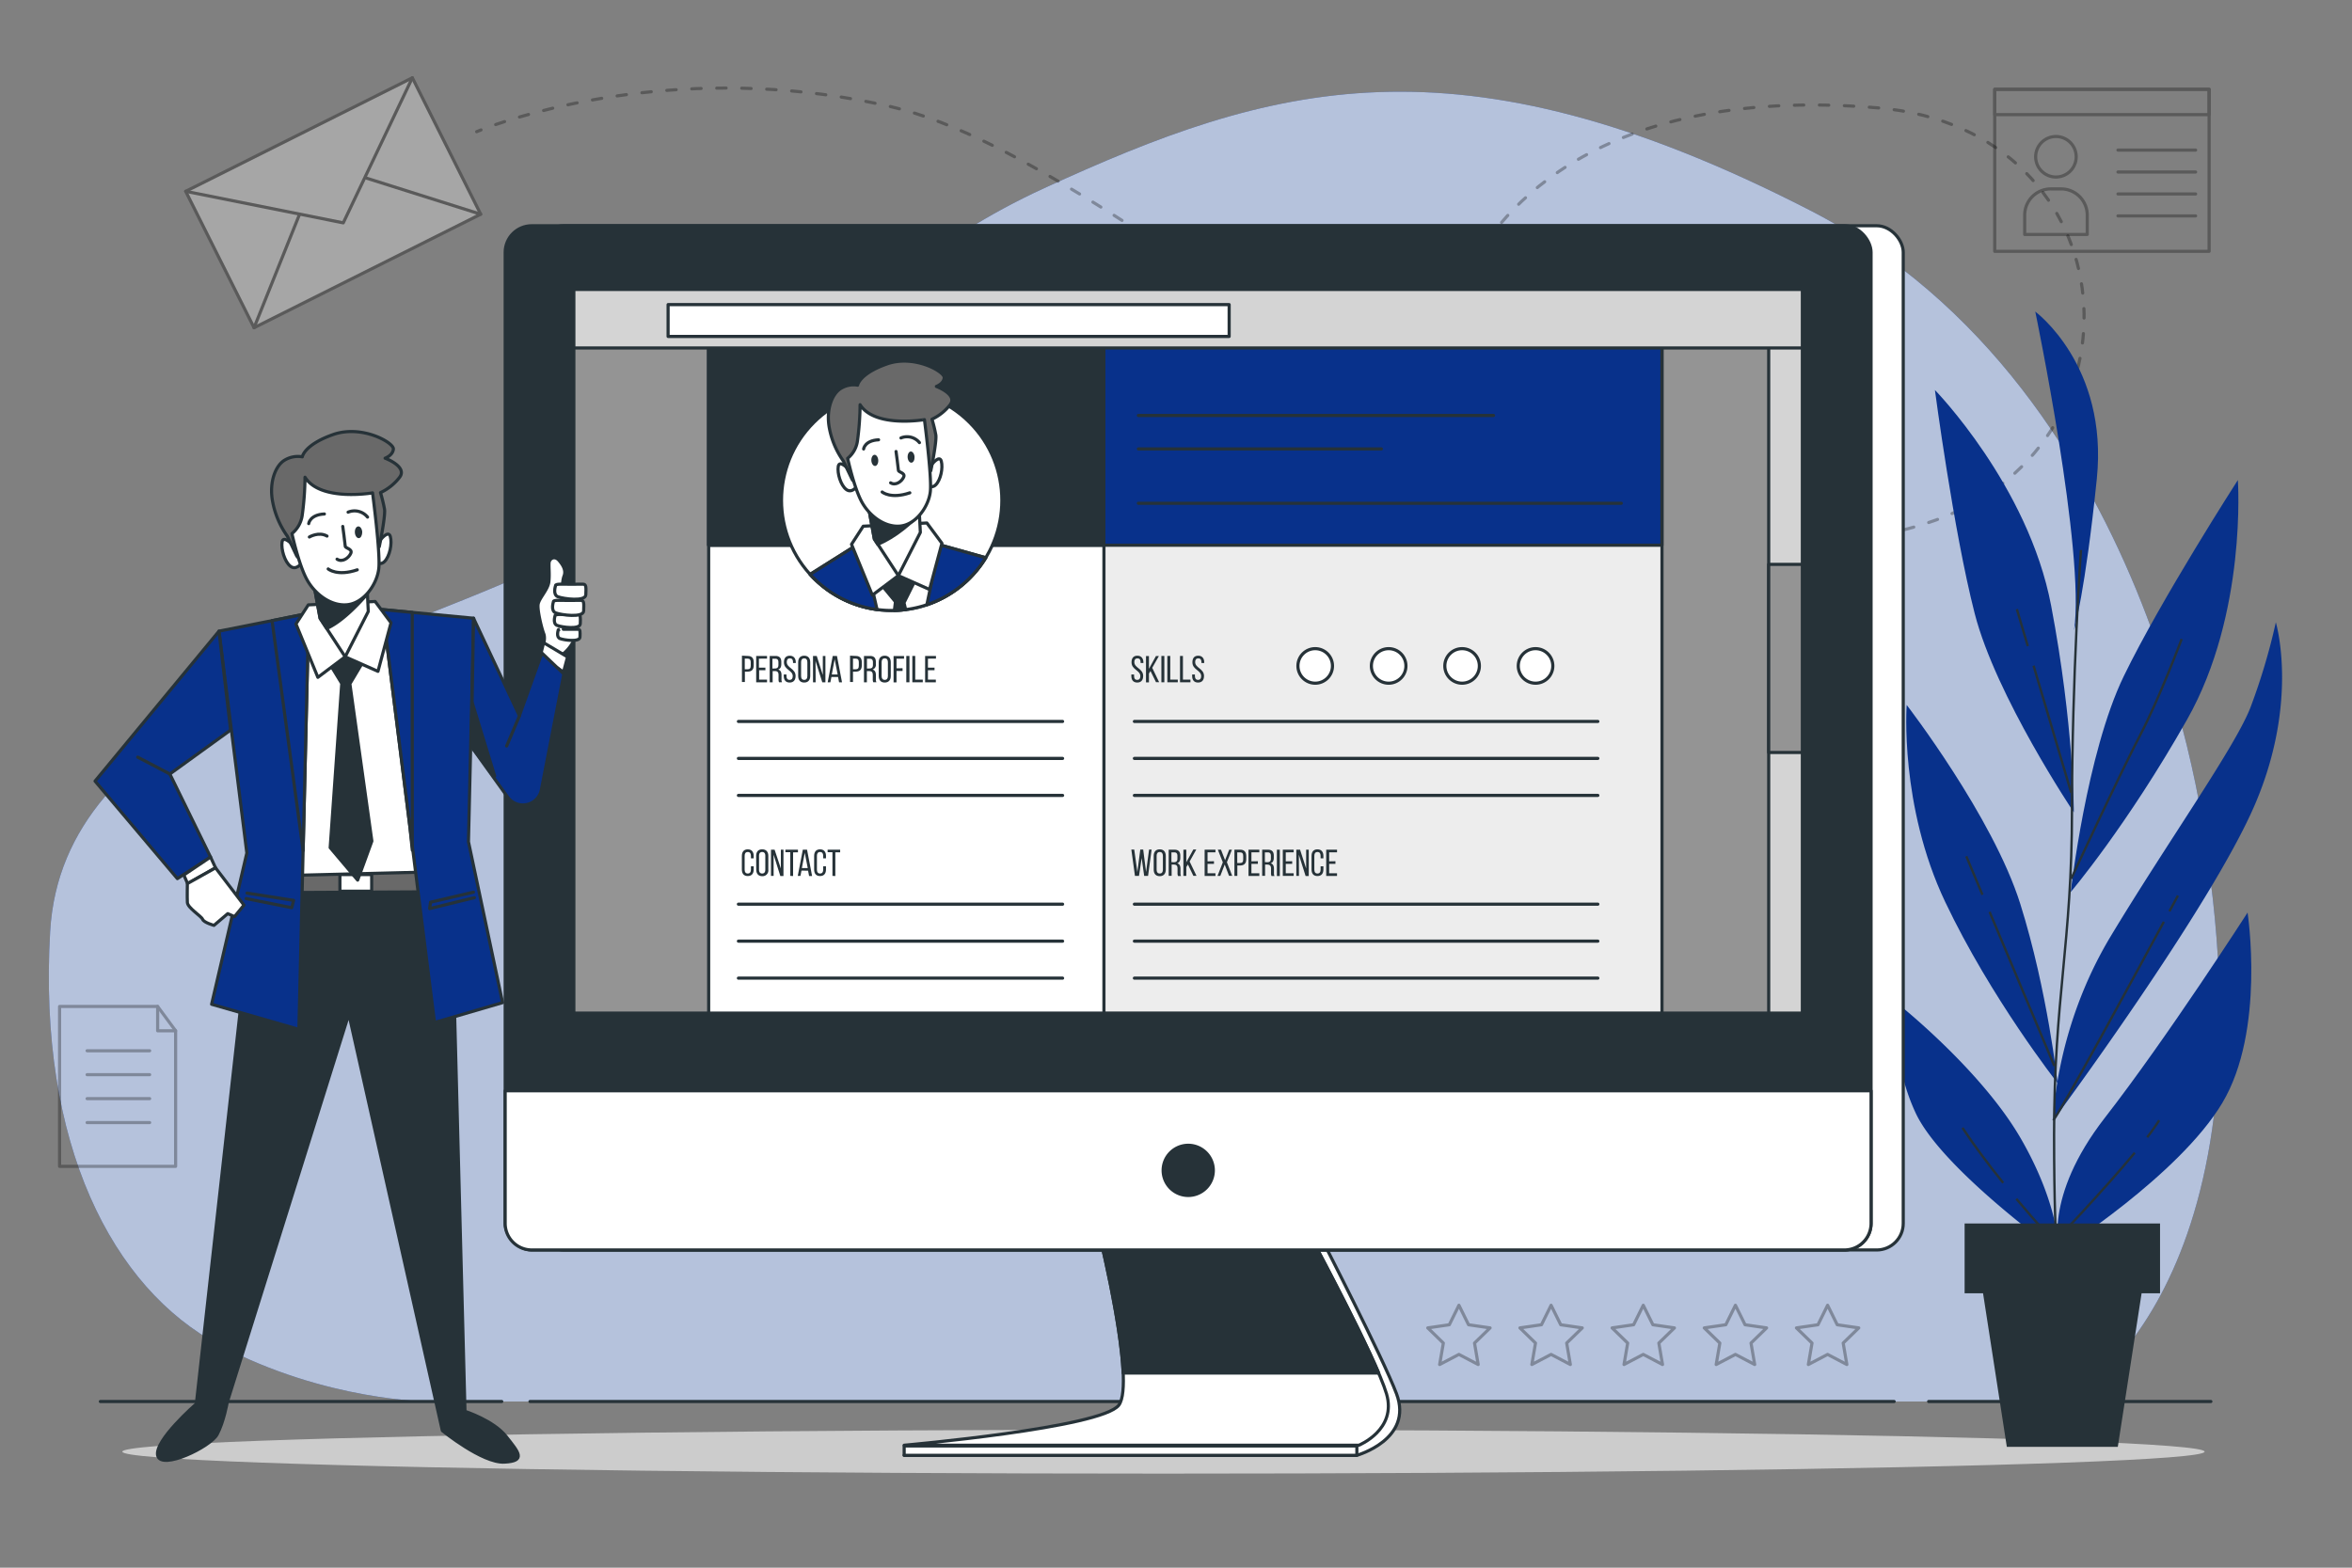 <svg xmlns="http://www.w3.org/2000/svg" viewBox="0 0 750 500"><rect x="0" y="0" width="750" height="500" fill="#808080" stroke="none"/><g id="freepik--background-simple--inject-4"><path d="M704,274S690,125,577,67,405,27,333,60s-99.07,92.52-161,121S20,229,16,297,36,411,70,429s67,18,67,18H659S724,414,704,274Z" style="fill:#08318B"></path><path d="M704,274S690,125,577,67,405,27,333,60s-99.07,92.52-161,121S20,229,16,297,36,411,70,429s67,18,67,18H659S724,414,704,274Z" style="fill:#fff;opacity:0.7"></path></g><g id="freepik--Graphics--inject-4"><g style="opacity:0.3"><path d="M152,42s.47-.2,1.39-.56" style="fill:none;stroke:#000;stroke-linecap:round;stroke-linejoin:round"></path><path d="M158.06,39.73C174.75,34,224.14,20.25,284,34c81.92,18.82,215.2,169.64,330,133,73.44-23.44,65.58-125.7-15-132.58-94.37-8.06-123.83,38.3-130.38,51.91" style="fill:none;stroke:#000;stroke-linecap:round;stroke-linejoin:round;stroke-dasharray:2.989,4.981"></path><path d="M467.54,88.6c-.38.9-.54,1.4-.54,1.4" style="fill:none;stroke:#000;stroke-linecap:round;stroke-linejoin:round"></path></g><g style="opacity:0.3"><polygon points="465.22 416.3 468.29 422.52 475.16 423.52 470.19 428.36 471.36 435.2 465.22 431.98 459.07 435.2 460.25 428.36 455.28 423.52 462.15 422.52 465.22 416.3" style="fill:none;stroke:#000;stroke-linecap:round;stroke-linejoin:round"></polygon><polygon points="494.61 416.3 497.68 422.52 504.55 423.52 499.58 428.36 500.75 435.2 494.61 431.98 488.47 435.2 489.64 428.36 484.67 423.52 491.54 422.52 494.61 416.3" style="fill:none;stroke:#000;stroke-linecap:round;stroke-linejoin:round"></polygon><polygon points="524 416.3 527.07 422.52 533.94 423.52 528.97 428.36 530.14 435.2 524 431.98 517.86 435.2 519.03 428.36 514.06 423.52 520.93 422.52 524 416.3" style="fill:none;stroke:#000;stroke-linecap:round;stroke-linejoin:round"></polygon><polygon points="553.39 416.3 556.46 422.52 563.33 423.52 558.36 428.36 559.53 435.2 553.39 431.98 547.25 435.2 548.42 428.36 543.45 423.52 550.32 422.52 553.39 416.3" style="fill:none;stroke:#000;stroke-linecap:round;stroke-linejoin:round"></polygon><polygon points="582.78 416.3 585.85 422.52 592.72 423.52 587.75 428.36 588.92 435.2 582.78 431.98 576.64 435.2 577.81 428.36 572.84 423.52 579.71 422.52 582.78 416.3" style="fill:none;stroke:#000;stroke-linecap:round;stroke-linejoin:round"></polygon></g><g style="opacity:0.3"><rect x="636.08" y="28.49" width="68.36" height="51.67" style="fill:none;stroke:#000;stroke-linecap:round;stroke-linejoin:round"></rect><rect x="636.08" y="28.49" width="68.36" height="8.07" style="fill:none;stroke:#000;stroke-linecap:round;stroke-linejoin:round"></rect><path d="M662.05,50a6.46,6.46,0,1,0-6.46,6.46A6.46,6.46,0,0,0,662.05,50Z" style="fill:none;stroke:#000;stroke-linecap:round;stroke-linejoin:round"></path><path d="M654,60.25h3.23a8.34,8.34,0,0,1,8.34,8.34v6.19a0,0,0,0,1,0,0H645.63a0,0,0,0,1,0,0V68.59A8.34,8.34,0,0,1,654,60.25Z" style="fill:none;stroke:#000;stroke-linecap:round;stroke-linejoin:round"></path><line x1="675.37" y1="47.87" x2="700.13" y2="47.87" style="fill:none;stroke:#000;stroke-linecap:round;stroke-linejoin:round"></line><line x1="675.37" y1="54.86" x2="700.13" y2="54.86" style="fill:none;stroke:#000;stroke-linecap:round;stroke-linejoin:round"></line><line x1="675.37" y1="61.86" x2="700.13" y2="61.86" style="fill:none;stroke:#000;stroke-linecap:round;stroke-linejoin:round"></line><line x1="675.37" y1="68.86" x2="700.13" y2="68.86" style="fill:none;stroke:#000;stroke-linecap:round;stroke-linejoin:round"></line></g><g style="opacity:0.3"><polygon points="56 372 19 372 19 321 50.27 321 56 328.76 56 372" style="fill:none;stroke:#000;stroke-linecap:round;stroke-linejoin:round"></polygon><polyline points="50.27 321 50.27 328.76 56 328.76" style="fill:none;stroke:#000;stroke-linecap:round;stroke-linejoin:round"></polyline><line x1="27.78" y1="335.13" x2="47.72" y2="335.13" style="fill:none;stroke:#000;stroke-linecap:round;stroke-linejoin:round"></line><line x1="27.78" y1="342.76" x2="47.72" y2="342.76" style="fill:none;stroke:#000;stroke-linecap:round;stroke-linejoin:round"></line><line x1="27.78" y1="350.4" x2="47.72" y2="350.4" style="fill:none;stroke:#000;stroke-linecap:round;stroke-linejoin:round"></line><line x1="27.78" y1="358.04" x2="47.72" y2="358.04" style="fill:none;stroke:#000;stroke-linecap:round;stroke-linejoin:round"></line></g><g style="opacity:0.3"><rect x="65.83" y="40.34" width="80.84" height="48.66" transform="translate(-17.71 54.44) rotate(-26.61)" style="fill:#fff;stroke:#000;stroke-linecap:round;stroke-linejoin:round"></rect><polyline points="59.21 61.02 109.46 71.08 131.49 24.81" style="fill:none;stroke:#000;stroke-linecap:round;stroke-linejoin:round"></polyline><line x1="81.01" y1="104.53" x2="95.43" y2="68.56" style="fill:none;stroke:#000;stroke-linecap:round;stroke-linejoin:round"></line><line x1="153.28" y1="68.32" x2="116.88" y2="56.82" style="fill:none;stroke:#000;stroke-linecap:round;stroke-linejoin:round"></line></g></g><g id="freepik--Floor--inject-4"><line x1="615" y1="447" x2="705" y2="447" style="fill:none;stroke:#263238;stroke-linecap:round;stroke-linejoin:round"></line><line x1="169" y1="447" x2="604" y2="447" style="fill:none;stroke:#263238;stroke-linecap:round;stroke-linejoin:round"></line><line x1="32" y1="447" x2="160" y2="447" style="fill:none;stroke:#263238;stroke-linecap:round;stroke-linejoin:round"></line><ellipse cx="371" cy="463" rx="332" ry="7" style="fill:#ccc"></ellipse></g><g id="freepik--Plant--inject-4"><path d="M605.31,320.24s26.36,20.93,39,42.74,12.22,36.59,12.22,36.59S619.3,373,610.87,355A64.43,64.43,0,0,1,605.31,320.24Z" style="fill:#08318B"></path><path d="M716.7,291.06s5.77,37.58-8.06,60.72S656.75,399,656.75,399s-5.47-16.89,14.48-42.55S716.7,291.06,716.7,291.06Z" style="fill:#08318B"></path><path d="M654.75,357.31s.37-28.92,18.32-58.72,39.46-60,44.51-72.84a199,199,0,0,0,8.13-27.26s7.47,24.78-6.51,57.75S654.75,357.31,654.75,357.31Z" style="fill:#08318B"></path><path d="M656.11,345.43s-21.19-26.95-35.83-57.77S608,224.84,608,224.84s27.48,35.62,36.22,63.44S656.11,345.43,656.11,345.43Z" style="fill:#08318B"></path><path d="M660.31,284.5s5-44.28,16.92-68.85,36.37-62.54,36.37-62.54,3,42.51-16.21,76.43S660.31,284.5,660.31,284.5Z" style="fill:#08318B"></path><path d="M661.29,259.07s-24.84-37-31.62-63.46S617,124.39,617,124.39s29.78,30.48,37.06,68.77S661.29,259.07,661.29,259.07Z" style="fill:#08318B"></path><path d="M649,99.38s23.32,17.2,19.63,53.31S661.38,201,661.38,201C665,176.26,649,99.38,649,99.38Z" style="fill:#08318B"></path><path d="M657.18,411.05S655,405.34,655,361.78s5.71-60.69,5.71-103.53,2.86-82.83,2.86-82.83" style="fill:none;stroke:#263238;stroke-miterlimit:10;stroke-width:0.75px"></path><path d="M660.45,280.28s15.52-33.44,22.09-46c6.09-11.62,13.14-30.46,13.14-30.46" style="fill:none;stroke:#263238;stroke-miterlimit:10;stroke-width:0.75px"></path><path d="M690,294c-9.55,17.66-31.32,57.76-35.25,63.33" style="fill:none;stroke:#263238;stroke-miterlimit:10;stroke-width:0.75px"></path><path d="M694.49,285.65l-2.71,5" style="fill:none;stroke:#263238;stroke-miterlimit:10;stroke-width:0.75px"></path><line x1="632.16" y1="285.38" x2="627.01" y2="273.11" style="fill:none;stroke:#263238;stroke-miterlimit:10;stroke-width:0.75px"></line><line x1="655.07" y1="339.99" x2="634.44" y2="290.83" style="fill:none;stroke:#263238;stroke-miterlimit:10;stroke-width:0.75px"></line><path d="M638.78,377.27c-4.43-5.51-9.09-11.65-13-17.57" style="fill:none;stroke:#263238;stroke-miterlimit:10;stroke-width:0.75px"></path><path d="M680.72,367.67c-10.34,12.46-25.65,28.46-25.65,28.46s-5.38-5.75-12.11-13.78" style="fill:none;stroke:#263238;stroke-miterlimit:10;stroke-width:0.75px"></path><path d="M688.51,357.31a63.37,63.37,0,0,1-3.83,5.42" style="fill:none;stroke:#263238;stroke-miterlimit:10;stroke-width:0.75px"></path><line x1="646.62" y1="206.06" x2="643.13" y2="194.29" style="fill:none;stroke:#263238;stroke-miterlimit:10;stroke-width:0.75px"></line><line x1="660.45" y1="252.81" x2="648.46" y2="212.31" style="fill:none;stroke:#263238;stroke-miterlimit:10;stroke-width:0.75px"></line><polygon points="626.47 390.22 688.79 390.22 688.79 412.48 682.91 412.48 675.32 461.45 639.93 461.45 632.35 412.48 626.47 412.48 626.47 390.22" style="fill:#263238"></polygon></g><g id="freepik--Device--inject-4"><path d="M353.83,394.09s10.8,46.44,6.1,54.07c-6.15,10-71.61,16-71.61,16H432.67s18.09-5.07,12.65-19.62c-4.21-11.25-24.4-50.45-24.4-50.45Z" style="fill:#fff;stroke:#263238;stroke-linecap:round;stroke-linejoin:round"></path><path d="M350.67,394.09s11.52,46.83,6.1,54.07-68.45,12.78-68.45,12.78h145s12.2-4.93,8.81-16.4-24.4-50.45-24.4-50.45Z" style="fill:#fff;stroke:#263238;stroke-linecap:round;stroke-linejoin:round"></path><path d="M417.76,394.09H350.67s6.82,27.75,7.49,43.83h81.48C433.05,422.46,417.76,394.09,417.76,394.09Z" style="fill:#263238;stroke:#263238;stroke-linecap:round;stroke-linejoin:round"></path><rect x="288.32" y="461.18" width="144.35" height="2.98" style="fill:#fff;stroke:#263238;stroke-linecap:round;stroke-linejoin:round"></rect><rect x="171.35" y="72" width="435.55" height="326.67" rx="8.48" style="fill:#fff;stroke:#263238;stroke-linecap:round;stroke-linejoin:round"></rect><rect x="161.09" y="72" width="435.55" height="326.67" rx="8.48" style="fill:#263238;stroke:#263238;stroke-linecap:round;stroke-linejoin:round"></rect><path d="M161.09,347.89H596.64a0,0,0,0,1,0,0v42.29a8.48,8.48,0,0,1-8.48,8.48H169.57a8.48,8.48,0,0,1-8.48-8.48V347.89a0,0,0,0,1,0,0Z" style="fill:#fff;stroke:#263238;stroke-linecap:round;stroke-linejoin:round"></path><path d="M386.9,373.28a8,8,0,1,0-8,8A8,8,0,0,0,386.9,373.28Z" style="fill:#263238;stroke:#263238;stroke-linecap:round;stroke-linejoin:round"></path><rect x="182.99" y="92.32" width="391.74" height="230.79" style="fill:#949494;stroke:#263238;stroke-linejoin:round"></rect><rect x="323.25" y="92.32" width="206.72" height="230.79" style="fill:#ededed;stroke:#263238;stroke-miterlimit:10"></rect><circle cx="419.39" cy="212.39" r="5.51" style="fill:#fff;stroke:#263238;stroke-linecap:round;stroke-linejoin:round"></circle><circle cx="442.81" cy="212.39" r="5.51" style="fill:#fff;stroke:#263238;stroke-linecap:round;stroke-linejoin:round"></circle><circle cx="466.23" cy="212.39" r="5.51" style="fill:#fff;stroke:#263238;stroke-linecap:round;stroke-linejoin:round"></circle><circle cx="489.65" cy="212.39" r="5.51" style="fill:#fff;stroke:#263238;stroke-linecap:round;stroke-linejoin:round"></circle><rect x="225.98" y="92.32" width="126.04" height="230.79" style="fill:#fff;stroke:#263238;stroke-linecap:round;stroke-linejoin:round"></rect><rect x="225.98" y="92.32" width="303.98" height="81.57" style="fill:#08318B;stroke:#263238;stroke-linecap:round;stroke-linejoin:round"></rect><rect x="225.98" y="92.32" width="126.02" height="81.57" style="fill:#263238;stroke:#263238;stroke-linecap:round;stroke-linejoin:round"></rect><rect x="564" y="92.32" width="10.73" height="230.79" style="fill:#d4d4d4;stroke:#263238;stroke-linejoin:round"></rect><rect x="564" y="180" width="10.73" height="60" style="fill:#949494;stroke:#263238;stroke-linejoin:round"></rect><rect x="182.99" y="92.32" width="391.74" height="18.66" style="fill:#d4d4d4;stroke:#263238;stroke-linejoin:round"></rect><rect x="213.04" y="97.15" width="178.91" height="10.16" style="fill:#fff;stroke:#263238;stroke-linecap:round;stroke-linejoin:round"></rect><circle cx="284.34" cy="159.58" r="35.13" transform="translate(-29.56 247.8) rotate(-45)" style="fill:#fff;stroke:#263238;stroke-linecap:round;stroke-linejoin:round"></circle><path d="M284.34,194.71a35.09,35.09,0,0,0,30-16.83l-20.43-5.73-18.47.27-17.07,10.76A35,35,0,0,0,284.34,194.71Z" style="fill:#fff;stroke:#263238;stroke-linecap:round;stroke-linejoin:round"></path><path d="M285.2,194.68a35.46,35.46,0,0,0,3.59-.26l-.53-2.18,3.48-7-4.29-6.7-7,7.23,5.09,6.16Z" style="fill:#263238;stroke:#263238;stroke-linecap:round;stroke-linejoin:round"></path><path d="M279.67,194.4l-4.94-21.55-16.39,10.33A35,35,0,0,0,279.67,194.4Z" style="fill:#08318B;stroke:#263238;stroke-linecap:round;stroke-linejoin:round"></path><path d="M314.31,177.88l-14.75-4.13-4,19.12A35.18,35.18,0,0,0,314.31,177.88Z" style="fill:#08318B;stroke:#263238;stroke-linecap:round;stroke-linejoin:round"></path><polygon points="286.46 183.59 278.17 189.83 271.53 173.61 275.26 167.83 295.56 166.8 300.36 173.27 296.41 188.01 286.46 183.59" style="fill:#fff;stroke:#263238;stroke-linecap:round;stroke-linejoin:round"></polygon><polygon points="276.95 161.6 278.82 171.9 286.46 183.59 293.48 169.81 293.03 161.11 276.95 161.6" style="fill:#fff;stroke:#263238;stroke-linecap:round;stroke-linejoin:round"></polygon><path d="M293.18,164l-.12-2.3-2.13-.49-14,.42,1.87,10.3,1.09,1.67C285.8,171.15,290.72,166.55,293.18,164Z" style="fill:#263238;stroke:#263238;stroke-linecap:round;stroke-linejoin:round"></path><path d="M270.48,149.55s-2.81-3-3.18-.8.78,6,2.54,7.35,3.34-.89,3.34-.89Z" style="fill:#fff;stroke:#263238;stroke-linecap:round;stroke-linejoin:round"></path><path d="M297.08,148.2s2.49-3.26,3.08-1.12-.18,6-1.79,7.57-3.41-.55-3.41-.55Z" style="fill:#fff;stroke:#263238;stroke-linecap:round;stroke-linejoin:round"></path><path d="M271.6,152.64,268.9,147a26.51,26.51,0,0,1-4.38-10.16c-1.28-6.21.87-11.39,3.68-13a7.76,7.76,0,0,1,5.26-1s.54-3.65,9.32-6.75,18.47,2.44,18.32,4.38-2.51,2.78-2.51,2.78,6.89,2.55,4.4,5.81a15.7,15.7,0,0,1-5.8,4.64,47.35,47.35,0,0,1,1.22,5c.35,2.16-1.59,11.43-1.59,11.43l-4.77-13-14.93.76s-.88,6.32-2.46,8.57a11.87,11.87,0,0,0-1.64,5.64S272.42,154.52,271.6,152.64Z" style="fill:#696969;stroke:#263238;stroke-linejoin:round"></path><path d="M274.26,129.08a89.85,89.85,0,0,1-.85,11.64,8.68,8.68,0,0,1-3.11,5.46s1.9,8.84,4.31,13.54,7.44,8.56,12.48,8.06,9.1-6.26,9.58-11.11-1.89-22.83-1.89-22.83S279,136.57,274.26,129.08Z" style="fill:#fff;stroke:#263238;stroke-linecap:round;stroke-linejoin:round"></path><path d="M281.3,156.92s2.72,2.34,8.82.26" style="fill:none;stroke:#263238;stroke-linecap:round;stroke-linejoin:round"></path><path d="M275.39,143.2s.31-2.7,4.77-2.93" style="fill:none;stroke:#263238;stroke-linecap:round;stroke-linejoin:round"></path><path d="M287.3,139.68a5.09,5.09,0,0,1,5.89,1.49" style="fill:none;stroke:#263238;stroke-linecap:round;stroke-linejoin:round"></path><path d="M285.73,144s.72,5.33.75,6,2.28.78,1.68,2.16S285.61,155,284,154" style="fill:none;stroke:#263238;stroke-linecap:round;stroke-linejoin:round"></path><path d="M291.63,145.73c.05,1-.4,1.81-1,1.84s-1.16-.74-1.21-1.72.41-1.82,1-1.85S291.58,144.75,291.63,145.73Z" style="fill:#263238"></path><path d="M280.06,146.78c.05,1-.41,1.81-1,1.84s-1.16-.74-1.21-1.73.41-1.81,1-1.84S280,145.79,280.06,146.78Z" style="fill:#263238"></path><line x1="363" y1="132.51" x2="476.25" y2="132.51" style="fill:none;stroke:#263238;stroke-linecap:round;stroke-linejoin:round"></line><line x1="363" y1="143.18" x2="440.49" y2="143.18" style="fill:none;stroke:#263238;stroke-linecap:round;stroke-linejoin:round"></line><line x1="363" y1="160.51" x2="516.99" y2="160.51" style="fill:none;stroke:#263238;stroke-linecap:round;stroke-linejoin:round"></line><path d="M238.47,209.21c1.31,0,1.88.78,1.88,2v1c0,1.33-.62,2-2,2h-.82v3.31h-.94v-8.4Zm-.08,4.25c.7,0,1-.33,1-1.13v-1.12c0-.76-.28-1.15-1-1.15h-.9v3.4Z" style="fill:#263238"></path><path d="M244.07,212.93v.84h-2v3h2.52v.85h-3.46v-8.4h3.46v.85H242v2.87Z" style="fill:#263238"></path><path d="M247.27,209.21c1.32,0,1.87.67,1.87,1.92v.68c0,.93-.32,1.5-1,1.73.77.23,1.06.85,1.06,1.75v1.31a2.2,2.2,0,0,0,.16,1h-.94a2.17,2.17,0,0,1-.16-1v-1.32c0-1-.44-1.25-1.22-1.25h-.66v3.59h-.94v-8.4Zm-.24,4c.75,0,1.19-.24,1.19-1.15v-.81c0-.75-.27-1.15-1-1.15h-.91v3.11Z" style="fill:#263238"></path><path d="M253.76,211.23v.22h-.88v-.27c0-.76-.29-1.2-1-1.2s-1,.44-1,1.19c0,1.88,2.82,2.06,2.82,4.42,0,1.27-.62,2.1-1.9,2.1s-1.88-.83-1.88-2.1v-.48h.87v.53c0,.76.32,1.2,1,1.2s1-.44,1-1.2c0-1.87-2.81-2-2.81-4.41,0-1.3.6-2.1,1.86-2.1S253.76,210,253.76,211.23Z" style="fill:#263238"></path><path d="M254.52,211.24c0-1.29.64-2.11,1.92-2.11s1.93.82,1.93,2.11v4.34c0,1.27-.63,2.11-1.93,2.11s-1.92-.84-1.92-2.11Zm.93,4.39c0,.77.32,1.21,1,1.21s1-.44,1-1.21v-4.44c0-.75-.32-1.21-1-1.21s-1,.46-1,1.21Z" style="fill:#263238"></path><path d="M260.09,217.61h-.84v-8.4h1.19l1.94,6.07v-6.07h.83v8.4h-1l-2.15-6.79Z" style="fill:#263238"></path><path d="M265.12,215.92l-.33,1.69h-.86l1.61-8.4h1.35l1.61,8.4h-.94l-.32-1.69Zm.12-.81h1.87l-.95-4.84Z" style="fill:#263238"></path><path d="M272.93,209.21c1.32,0,1.88.78,1.88,2v1c0,1.33-.62,2-1.95,2H272v3.31h-.94v-8.4Zm-.07,4.25c.69,0,1-.33,1-1.13v-1.12c0-.76-.28-1.15-1-1.15H272v3.4Z" style="fill:#263238"></path><path d="M277.42,209.21c1.32,0,1.87.67,1.87,1.92v.68a1.57,1.57,0,0,1-1.05,1.73c.77.23,1.06.85,1.06,1.75v1.31a2.07,2.07,0,0,0,.17,1h-1a2.17,2.17,0,0,1-.16-1v-1.32c0-1-.44-1.25-1.22-1.25h-.66v3.59h-.93v-8.4Zm-.24,4c.74,0,1.18-.24,1.18-1.15v-.81c0-.75-.27-1.15-1-1.15h-.91v3.11Z" style="fill:#263238"></path><path d="M280.2,211.24c0-1.29.64-2.11,1.92-2.11s1.93.82,1.93,2.11v4.34c0,1.27-.63,2.11-1.93,2.11s-1.92-.84-1.92-2.11Zm.93,4.39c0,.77.32,1.21,1,1.21s1-.44,1-1.21v-4.44c0-.75-.32-1.21-1-1.21s-1,.46-1,1.21Z" style="fill:#263238"></path><path d="M287.81,213.12V214h-1.93v3.64h-.94v-8.4h3.34v.85h-2.4v3.06Z" style="fill:#263238"></path><path d="M290,209.21v8.4H289v-8.4Z" style="fill:#263238"></path><path d="M290.92,217.61v-8.4h.93v7.55h2.4v.85Z" style="fill:#263238"></path><path d="M298,212.93v.84H295.9v3h2.52v.85H295v-8.4h3.46v.85H295.9v2.87Z" style="fill:#263238"></path><path d="M364.6,211.23v.22h-.89v-.27c0-.76-.28-1.2-1-1.2s-1,.44-1,1.19c0,1.88,2.82,2.06,2.82,4.42,0,1.27-.61,2.1-1.89,2.1s-1.88-.83-1.88-2.1v-.48h.87v.53c0,.76.31,1.2,1,1.2s1-.44,1-1.2c0-1.87-2.81-2-2.81-4.41,0-1.3.6-2.1,1.86-2.1S364.6,210,364.6,211.23Z" style="fill:#263238"></path><path d="M366.86,214l-.49.83v2.82h-.94v-8.4h.94v4.06l2.23-4.06h.94L367.42,213l2.2,4.57h-1Z" style="fill:#263238"></path><path d="M371.28,209.21v8.4h-.94v-8.4Z" style="fill:#263238"></path><path d="M372.24,217.61v-8.4h.93v7.55h2.4v.85Z" style="fill:#263238"></path><path d="M376.28,217.61v-8.4h.93v7.55h2.4v.85Z" style="fill:#263238"></path><path d="M384,211.23v.22h-.89v-.27c0-.76-.29-1.2-1-1.2s-1,.44-1,1.19c0,1.88,2.82,2.06,2.82,4.42,0,1.27-.61,2.1-1.9,2.1s-1.88-.83-1.88-2.1v-.48h.88v.53c0,.76.31,1.2,1,1.2s1-.44,1-1.2c0-1.87-2.8-2-2.8-4.41,0-1.3.6-2.1,1.86-2.1S384,210,384,211.23Z" style="fill:#263238"></path><path d="M240.34,273v.75h-.89v-.8c0-.76-.3-1.21-1-1.21s-1,.45-1,1.21v4.44c0,.75.31,1.21,1,1.21s1-.46,1-1.21v-1.09h.89v1c0,1.27-.6,2.11-1.9,2.11s-1.88-.84-1.88-2.11V273c0-1.27.6-2.11,1.88-2.11S240.34,271.72,240.34,273Z" style="fill:#263238"></path><path d="M241.12,273c0-1.29.63-2.11,1.92-2.11S245,271.7,245,273v4.34a1.85,1.85,0,0,1-1.93,2.11c-1.29,0-1.92-.84-1.92-2.11Zm.92,4.39c0,.76.33,1.21,1,1.21s1-.45,1-1.21v-4.44c0-.76-.31-1.21-1-1.21s-1,.45-1,1.21Z" style="fill:#263238"></path><path d="M246.69,279.36h-.84V271H247L249,277V271h.83v8.4h-1l-2.14-6.79Z" style="fill:#263238"></path><path d="M252,279.36v-7.55h-1.55V271h4v.85H252.9v7.55Z" style="fill:#263238"></path><path d="M255.58,277.67l-.33,1.69h-.86L256,271h1.35l1.61,8.4H258l-.32-1.69Zm.12-.81h1.87l-.95-4.84Z" style="fill:#263238"></path><path d="M263.39,273v.75h-.89v-.8c0-.76-.3-1.21-1-1.21s-1,.45-1,1.21v4.44c0,.75.32,1.21,1,1.21s1-.46,1-1.21v-1.09h.89v1c0,1.27-.6,2.11-1.9,2.11s-1.88-.84-1.88-2.11V273c0-1.27.6-2.11,1.88-2.11S263.39,271.72,263.39,273Z" style="fill:#263238"></path><path d="M265.45,279.36v-7.55h-1.54V271h4v.85h-1.54v7.55Z" style="fill:#263238"></path><path d="M363.2,279.36h-1.29l-1.15-8.4h.92l1,7.15.93-7.14h.93l.92,7.15.95-7.16h.81l-1.13,8.4h-1.24l-.8-5.7Z" style="fill:#263238"></path><path d="M367.89,273c0-1.29.64-2.11,1.92-2.11s1.93.82,1.93,2.11v4.34c0,1.27-.63,2.11-1.93,2.11s-1.92-.84-1.92-2.11Zm.93,4.39c0,.76.32,1.21,1,1.21s1-.45,1-1.21v-4.44c0-.76-.32-1.21-1-1.21s-1,.45-1,1.21Z" style="fill:#263238"></path><path d="M374.5,271c1.32,0,1.87.67,1.87,1.92v.68c0,.93-.32,1.5-1,1.73.77.23,1.06.85,1.06,1.75v1.31a2.2,2.2,0,0,0,.16,1h-.94a2.17,2.17,0,0,1-.16-1V277c0-.95-.44-1.25-1.22-1.25h-.66v3.59h-.94V271Zm-.24,4c.75,0,1.19-.24,1.19-1.15V273c0-.75-.28-1.15-1-1.15h-.91v3.11Z" style="fill:#263238"></path><path d="M378.79,275.71l-.5.83v2.82h-.93V271h.93V275l2.24-4.06h.94l-2.12,3.83,2.19,4.57h-1Z" style="fill:#263238"></path><path d="M387.11,274.68v.84h-2.05v3h2.52v.85h-3.45V271h3.45v.85h-2.52v2.87Z" style="fill:#263238"></path><path d="M390.53,275.73l-1.4,3.63h-.89l1.69-4.33L388.35,271h1l1.3,3.36,1.31-3.36h.87L391.23,275l1.68,4.33h-1Z" style="fill:#263238"></path><path d="M395.5,271c1.32,0,1.89.78,1.89,2.05v1c0,1.33-.63,2-2,2h-.83v3.31h-.93V271Zm-.07,4.25c.7,0,1-.33,1-1.13V273c0-.76-.27-1.15-1-1.15h-.9v3.4Z" style="fill:#263238"></path><path d="M401.11,274.68v.84h-2.06v3h2.52v.85h-3.45V271h3.45v.85h-2.52v2.87Z" style="fill:#263238"></path><path d="M404.31,271c1.32,0,1.87.67,1.87,1.92v.68c0,.93-.32,1.5-1,1.73.77.23,1.05.85,1.05,1.75v1.31a2.07,2.07,0,0,0,.17,1h-.95a2.35,2.35,0,0,1-.15-1V277c0-.95-.45-1.25-1.23-1.25h-.66v3.59h-.93V271Zm-.24,4c.74,0,1.19-.24,1.19-1.15V273c0-.75-.28-1.15-1-1.15h-.92v3.11Z" style="fill:#263238"></path><path d="M408.1,271v8.4h-.93V271Z" style="fill:#263238"></path><path d="M412.05,274.68v.84H410v3h2.52v.85h-3.46V271h3.46v.85H410v2.87Z" style="fill:#263238"></path><path d="M414.21,279.36h-.84V271h1.19L416.5,277V271h.83v8.4h-1l-2.15-6.79Z" style="fill:#263238"></path><path d="M422,273v.75h-.89v-.8c0-.76-.3-1.21-1-1.21s-1,.45-1,1.21v4.44c0,.75.31,1.21,1,1.21s1-.46,1-1.21v-1.09H422v1c0,1.27-.6,2.11-1.9,2.11s-1.88-.84-1.88-2.11V273c0-1.27.6-2.11,1.88-2.11S422,271.72,422,273Z" style="fill:#263238"></path><path d="M425.84,274.68v.84h-2v3h2.51v.85h-3.45V271h3.45v.85h-2.51v2.87Z" style="fill:#263238"></path><line x1="361.73" y1="230.1" x2="509.52" y2="230.1" style="fill:none;stroke:#263238;stroke-linecap:round;stroke-linejoin:round"></line><line x1="361.73" y1="241.89" x2="509.52" y2="241.89" style="fill:none;stroke:#263238;stroke-linecap:round;stroke-linejoin:round"></line><line x1="361.73" y1="253.69" x2="509.52" y2="253.69" style="fill:none;stroke:#263238;stroke-linecap:round;stroke-linejoin:round"></line><line x1="235.46" y1="230.1" x2="338.84" y2="230.1" style="fill:none;stroke:#263238;stroke-linecap:round;stroke-linejoin:round"></line><line x1="235.46" y1="241.89" x2="338.84" y2="241.89" style="fill:none;stroke:#263238;stroke-linecap:round;stroke-linejoin:round"></line><line x1="235.46" y1="253.69" x2="338.84" y2="253.69" style="fill:none;stroke:#263238;stroke-linecap:round;stroke-linejoin:round"></line><line x1="361.73" y1="288.38" x2="509.52" y2="288.38" style="fill:none;stroke:#263238;stroke-linecap:round;stroke-linejoin:round"></line><line x1="361.73" y1="300.17" x2="509.52" y2="300.17" style="fill:none;stroke:#263238;stroke-linecap:round;stroke-linejoin:round"></line><line x1="361.73" y1="311.97" x2="509.52" y2="311.97" style="fill:none;stroke:#263238;stroke-linecap:round;stroke-linejoin:round"></line><line x1="235.46" y1="288.38" x2="338.84" y2="288.38" style="fill:none;stroke:#263238;stroke-linecap:round;stroke-linejoin:round"></line><line x1="235.46" y1="300.17" x2="338.84" y2="300.17" style="fill:none;stroke:#263238;stroke-linecap:round;stroke-linejoin:round"></line><line x1="235.46" y1="311.97" x2="338.84" y2="311.97" style="fill:none;stroke:#263238;stroke-linecap:round;stroke-linejoin:round"></line></g><g id="freepik--Character--inject-4"><path d="M81,283,62.61,447.76s-13.5,11.75-12.32,16.49,16.78-2.77,18.93-6.73,3.23-10.26,3.23-10.26l38.79-123.87,29.82,132.89s12.75,10.41,19.78,10.05,4.54-3.12.52-8.2-13.09-8-13.09-8L143.8,278.87Z" style="fill:#263238;stroke:#263238;stroke-linecap:round;stroke-linejoin:round"></path><polygon points="143.14 284.41 80.64 284.73 80.83 279.11 142.71 275.97 143.14 284.41" style="fill:#696969;stroke:#263238;stroke-linejoin:round"></polygon><rect x="108.39" y="278.94" width="10.13" height="5.31" style="fill:#fff;stroke:#263238;stroke-linecap:round;stroke-linejoin:round"></rect><polygon points="108.62 194.75 85.35 201.57 88.24 279.32 142.81 277.96 135.91 197.59 108.62 194.75" style="fill:#fff;stroke:#263238;stroke-linecap:round;stroke-linejoin:round"></polygon><polygon points="98.44 195.62 95.31 328.31 67.48 320.3 78.71 272.05 69.83 201.3 98.44 195.62" style="fill:#08318B;stroke:#263238;stroke-linecap:round;stroke-linejoin:round"></polygon><polyline points="78.77 284.84 93.62 287.17 93.03 289.5 78.48 286.59" style="fill:#08318B;stroke:#263238;stroke-linecap:round;stroke-linejoin:round"></polyline><polygon points="98.44 195.62 86.75 197.94 96.66 271.29 98.44 195.62" style="fill:#08318B;stroke:#263238;stroke-linecap:round;stroke-linejoin:round"></polygon><polygon points="104.37 210.47 108.98 218 105.29 270.35 114.05 280.71 118.58 268.26 111.57 218.1 115.9 210.83 109.61 202.69 104.37 210.47" style="fill:#263238;stroke:#263238;stroke-linecap:round;stroke-linejoin:round"></polygon><polygon points="122 194.42 138.56 326.12 160.26 319.78 149.38 268.46 151.04 197.18 122 194.42" style="fill:#08318B;stroke:#263238;stroke-linecap:round;stroke-linejoin:round"></polygon><polyline points="150.98 284.55 137.29 287.75 137 289.79 151.27 286.3" style="fill:#08318B;stroke:#263238;stroke-linecap:round;stroke-linejoin:round"></polyline><polygon points="130.69 263.5 131.47 271.15 131.46 195.32 122 194.42 130.69 263.5" style="fill:#08318B;stroke:#263238;stroke-linecap:round;stroke-linejoin:round"></polygon><polygon points="110.07 209.48 101.36 216.03 94.38 199 98.31 192.92 119.63 191.84 124.68 198.63 120.53 214.12 110.07 209.48" style="fill:#fff;stroke:#263238;stroke-linecap:round;stroke-linejoin:round"></polygon><polygon points="100.09 186.37 102.05 197.2 110.07 209.48 117.44 195.01 116.98 185.87 100.09 186.37" style="fill:#fff;stroke:#263238;stroke-linecap:round;stroke-linejoin:round"></polygon><path d="M117.16,189.4l-.07-1.48-7.77-1.83-9.23.28,2,10.83,2.09,3.2a6.87,6.87,0,0,0,.76-.32C109.83,197.61,115,191.9,117.16,189.4Z" style="fill:#263238;stroke:#263238;stroke-linecap:round;stroke-linejoin:round"></path><polygon points="69.83 201.3 30.31 249.13 56.56 280.23 67.14 273.35 54.16 246.86 73.54 232.84 69.83 201.3" style="fill:#08318B;stroke:#263238;stroke-linecap:round;stroke-linejoin:round"></polygon><line x1="54.17" y1="246.86" x2="43.92" y2="241.49" style="fill:none;stroke:#263238;stroke-linecap:round;stroke-linejoin:round"></line><polygon points="67.14 273.35 68.73 276.79 59.82 281.82 58.62 279.07 67.14 273.35" style="fill:#fff;stroke:#263238;stroke-linecap:round;stroke-linejoin:round"></polygon><path d="M68.73,276.79l9.06,11.88-3,3.67-2.17-.94-4.39,3.74s-3.22-.89-3.62-1.93-4.77-3.63-4.86-5.39,0-6,0-6Z" style="fill:#fff;stroke:#263238;stroke-linecap:round;stroke-linejoin:round"></path><path d="M173.05,206.51s1-2.71.34-4.38-2.08-7.48-1.8-9.39,3.17-4.71,3.43-7.19-.05-4.74.07-6.08,1.77-2.36,3.18-.73,2.26,3.3,1.59,5-.65,5.92-.65,5.92,2.24,3.11,3.49,5.13,1.13,7.34.29,9.47a13,13,0,0,1-3.21,4.14l.14,3.68Z" style="fill:#fff;stroke:#263238;stroke-linecap:round;stroke-linejoin:round"></path><path d="M177.16,186.77s-1,2.89.75,3.56,8.81,1.64,8.89-.64.2-3.42-.93-3.37-6.45,0-6.45,0S177,186.21,177.16,186.77Z" style="fill:#fff;stroke:#263238;stroke-linecap:round;stroke-linejoin:round"></path><path d="M178,201s-.71,2.16.55,2.66,6.34,1.23,6.39-.47.15-2.54-.67-2.5-4.65,0-4.65,0S177.81,200.54,178,201Z" style="fill:#fff;stroke:#263238;stroke-linecap:round;stroke-linejoin:round"></path><path d="M177,196.39s-.82,2.49.63,3.07,7.35,1.43,7.41-.53.17-3-.78-2.91-5.38-.05-5.38-.05S176.84,195.91,177,196.39Z" style="fill:#fff;stroke:#263238;stroke-linecap:round;stroke-linejoin:round"></path><path d="M176.48,191.92s-1,2.9.75,3.57,8.81,1.64,8.88-.64.21-3.43-.93-3.37-6.45,0-6.45,0S176.26,191.36,176.48,191.92Z" style="fill:#fff;stroke:#263238;stroke-linecap:round;stroke-linejoin:round"></path><polygon points="172.25 209.4 173.35 204.98 180.98 209.52 179.7 214.33 172.25 209.4" style="fill:#fff;stroke:#263238;stroke-linecap:round;stroke-linejoin:round"></polygon><path d="M151,197.18l14.62,31.09,7.18-20,7,6.69-7.2,37.11A6,6,0,0,1,162,254.4L150.3,238.1Z" style="fill:#08318B;stroke:#263238;stroke-linecap:round;stroke-linejoin:round"></path><line x1="165.66" y1="228.27" x2="161.56" y2="237.93" style="fill:none;stroke:#263238;stroke-linecap:round;stroke-linejoin:round"></line><polygon points="150.62 224.25 157.74 247.51 150.3 238.1 150.62 224.25" style="fill:#263238;stroke:#263238;stroke-linecap:round;stroke-linejoin:round"></polygon><path d="M93.28,173.72s-3-3.15-3.34-.84.83,6.29,2.67,7.72,3.51-.94,3.51-.94Z" style="fill:#fff;stroke:#263238;stroke-linecap:round;stroke-linejoin:round"></path><path d="M121.23,172.3s2.61-3.43,3.24-1.18-.19,6.35-1.88,8-3.58-.58-3.58-.58Z" style="fill:#fff;stroke:#263238;stroke-linecap:round;stroke-linejoin:round"></path><path d="M94.46,177l-2.84-6A27.86,27.86,0,0,1,87,160.34c-1.35-6.52.91-12,3.87-13.64a8.17,8.17,0,0,1,5.53-1s.56-3.83,9.78-7.09,19.41,2.57,19.26,4.6-2.64,2.93-2.64,2.93,7.24,2.67,4.62,6.1a16.65,16.65,0,0,1-6.09,4.88,49.6,49.6,0,0,1,1.28,5.26c.37,2.26-1.67,12-1.67,12l-5-13.69-15.69.79s-.93,6.65-2.58,9A12.36,12.36,0,0,0,96,176.37S95.32,178.94,94.46,177Z" style="fill:#696969;stroke:#263238;stroke-linejoin:round"></path><path d="M97.26,152.21a94.37,94.37,0,0,1-.9,12.22,9.18,9.18,0,0,1-3.26,5.75s2,9.28,4.53,14.22,7.81,9,13.11,8.47,9.56-6.57,10.06-11.67-2-24-2-24S102.22,160.08,97.26,152.21Z" style="fill:#fff;stroke:#263238;stroke-linecap:round;stroke-linejoin:round"></path><path d="M104.65,181.46s2.87,2.46,9.27.28" style="fill:none;stroke:#263238;stroke-linecap:round;stroke-linejoin:round"></path><path d="M98.65,171.27s3-1.8,5.63-.29" style="fill:none;stroke:#263238;stroke-linecap:round;stroke-linejoin:round"></path><path d="M98.44,167s.33-2.84,5-3.07" style="fill:none;stroke:#263238;stroke-linecap:round;stroke-linejoin:round"></path><path d="M111,163.35a5.36,5.36,0,0,1,6.2,1.57" style="fill:none;stroke:#263238;stroke-linecap:round;stroke-linejoin:round"></path><path d="M109.3,167.9s.76,5.61.79,6.31,2.4.82,1.77,2.27-2.68,3-4.38,1.86" style="fill:none;stroke:#263238;stroke-linecap:round;stroke-linejoin:round"></path><path d="M115.51,169.7c0,1-.43,1.91-1.08,1.94s-1.21-.78-1.27-1.82.43-1.9,1.08-1.93S115.46,168.67,115.51,169.7Z" style="fill:#263238"></path></g></svg>